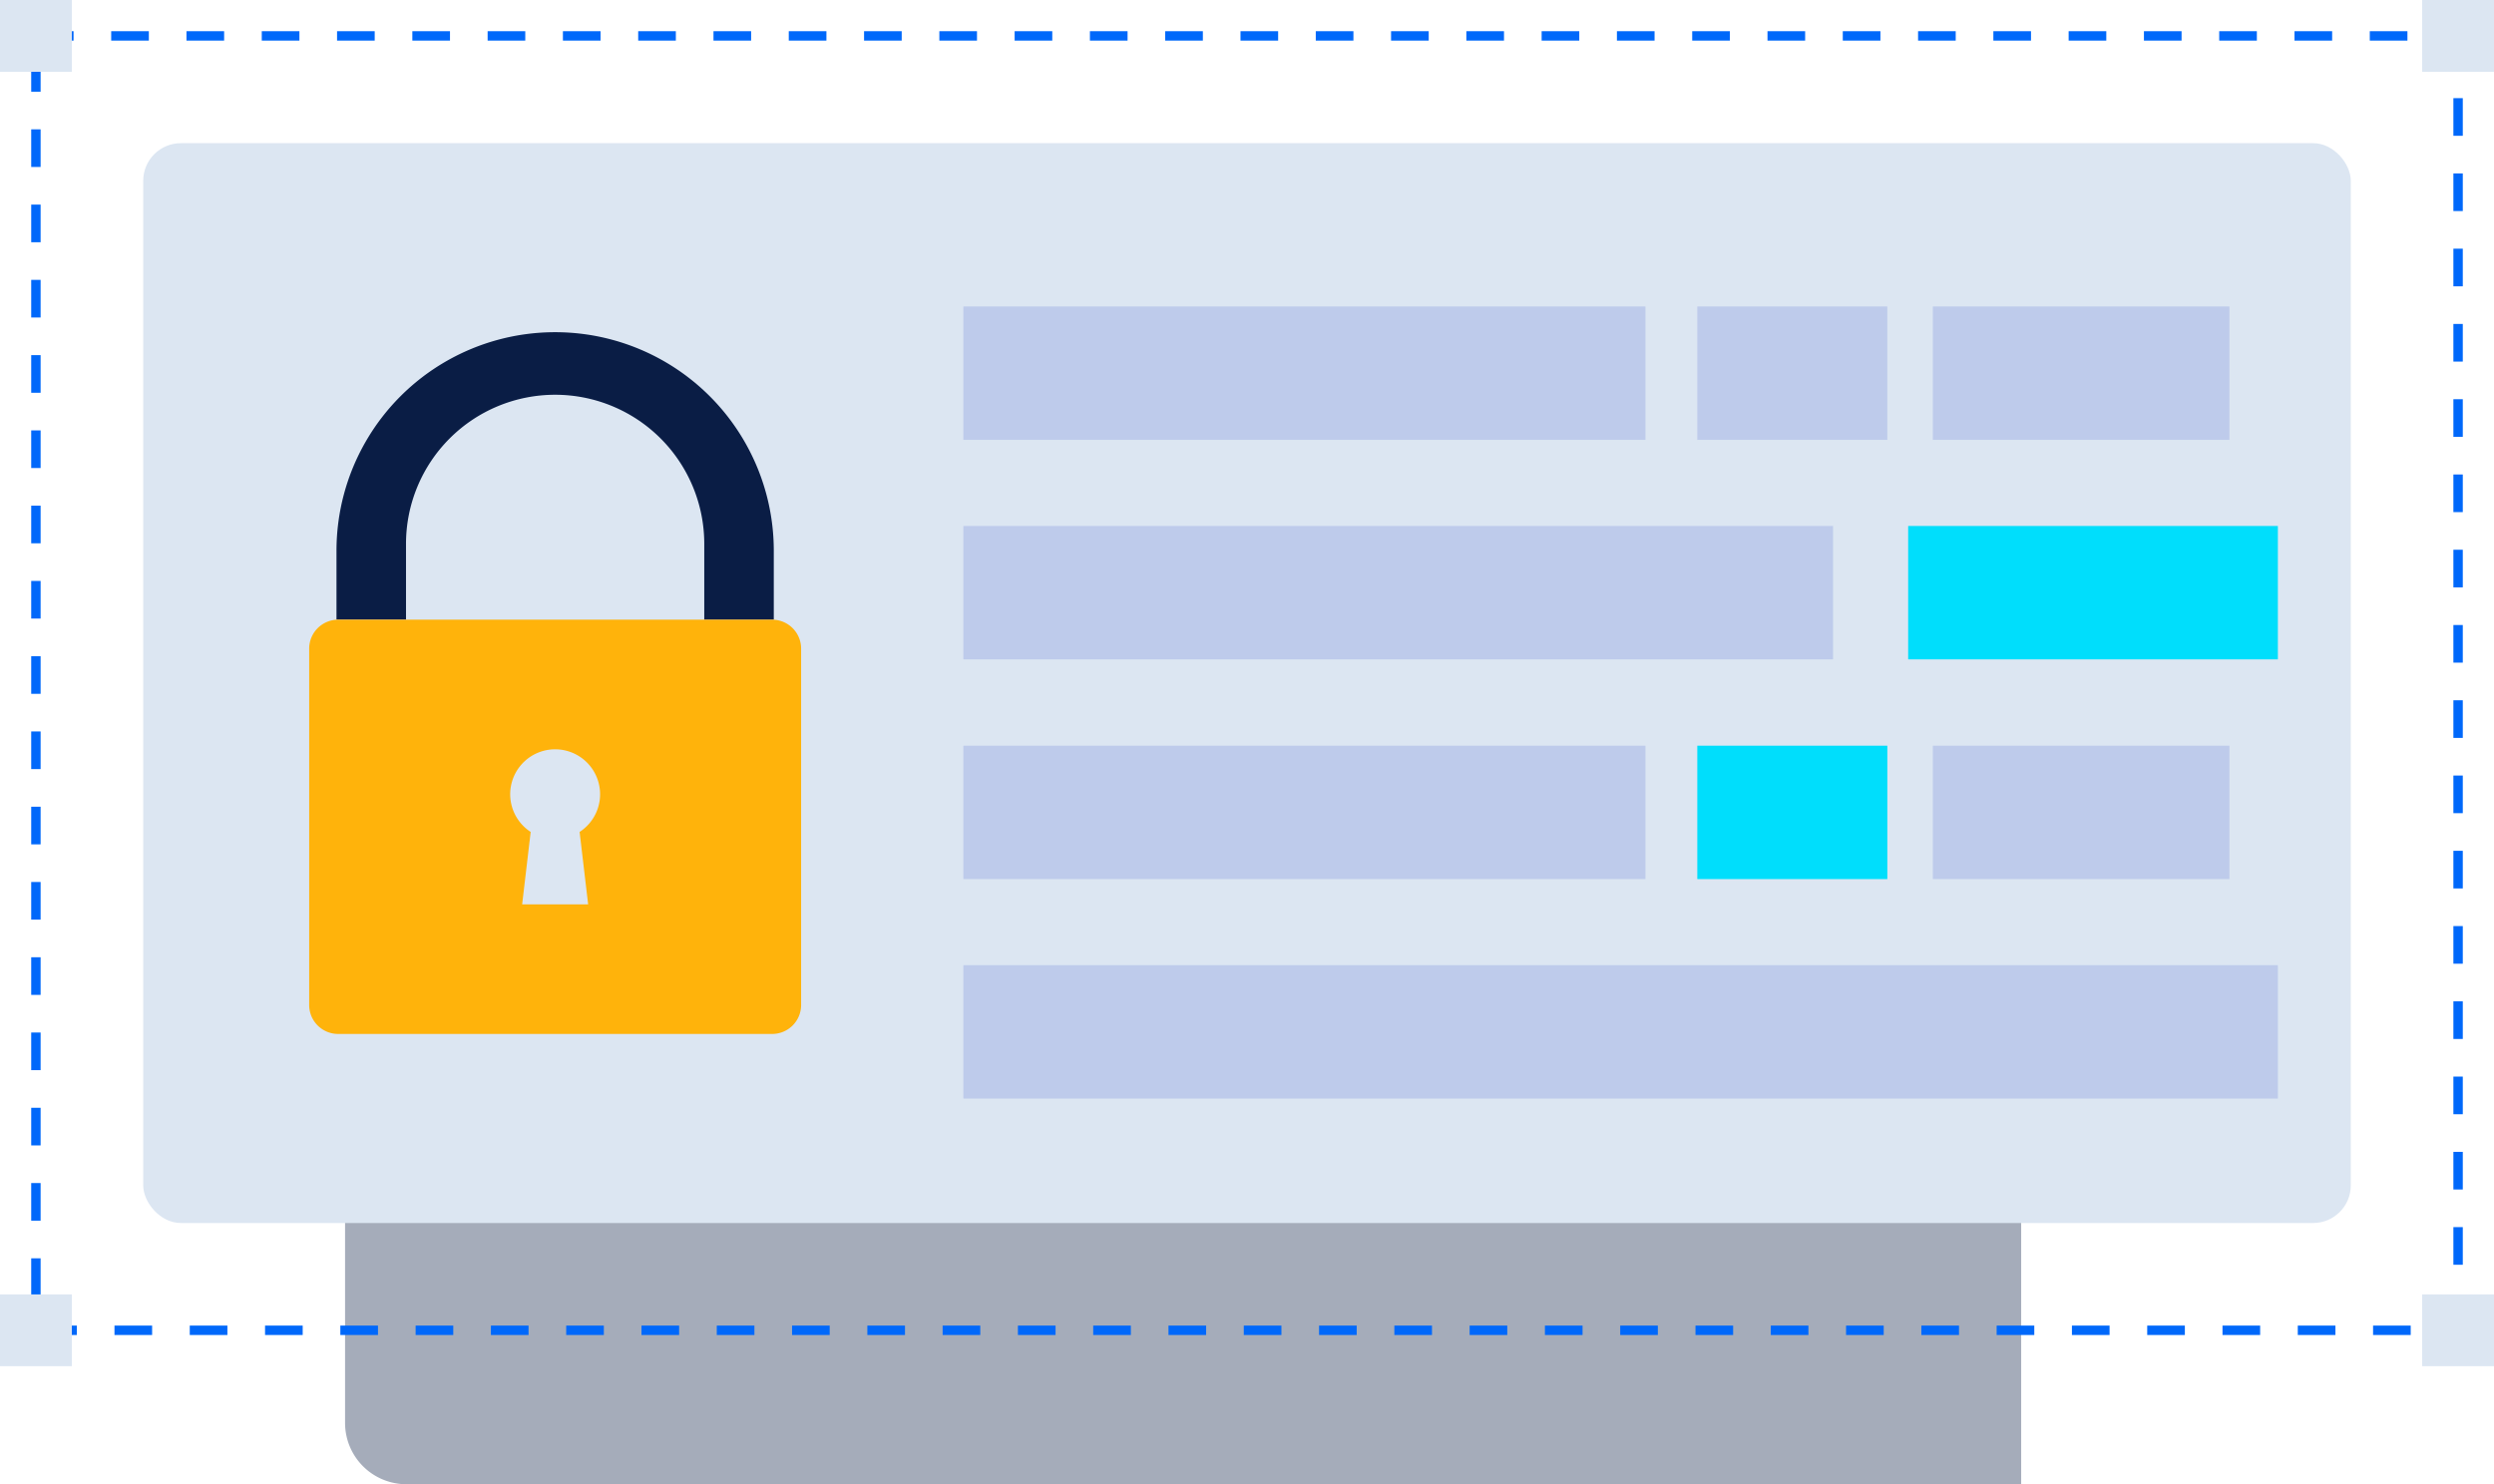<svg id="Grupo_113643" data-name="Grupo 113643" xmlns="http://www.w3.org/2000/svg" width="176.897" height="105.304" viewBox="0 0 176.897 105.304">
  <path id="Trazado_117168" data-name="Trazado 117168" d="M1406.066,512.769H1291.531a4.349,4.349,0,0,0-4.35,4.35v67.915a4.349,4.349,0,0,0,4.35,4.35h114.535Z" transform="translate(-1262.706 -484.079)" fill="#a5acba" style="mix-blend-mode: multiply;isolation: isolate"/>
  <g id="Grupo_112241" data-name="Grupo 112241" transform="translate(0 0)">
    <g id="Grupo_112234" data-name="Grupo 112234">
      <rect id="Rectángulo_40852" data-name="Rectángulo 40852" width="171.803" height="91.837" transform="translate(2.547 2.547)" fill="none" stroke="#0068fa" stroke-miterlimit="10" stroke-width="0.667" stroke-dasharray="2.67 2.67"/>
      <g id="Grupo_112233" data-name="Grupo 112233">
        <g id="Grupo_112231" data-name="Grupo 112231">
          <rect id="Rectángulo_40853" data-name="Rectángulo 40853" width="5.094" height="5.094" transform="translate(171.803)" fill="#dce6f2"/>
          <rect id="Rectángulo_40854" data-name="Rectángulo 40854" width="5.094" height="5.094" fill="#dce6f2"/>
        </g>
        <g id="Grupo_112232" data-name="Grupo 112232" transform="translate(0 91.837)">
          <rect id="Rectángulo_40855" data-name="Rectángulo 40855" width="5.094" height="5.094" transform="translate(171.803)" fill="#dce6f2"/>
          <rect id="Rectángulo_40856" data-name="Rectángulo 40856" width="5.094" height="5.094" fill="#dce6f2"/>
        </g>
      </g>
    </g>
    <g id="Grupo_112240" data-name="Grupo 112240" transform="translate(10.159 10.158)">
      <rect id="Rectángulo_40857" data-name="Rectángulo 40857" width="156.58" height="76.614" rx="2.67" fill="#dce6f2"/>
      <g id="Grupo_112239" data-name="Grupo 112239" transform="translate(11.77 11.587)">
        <g id="Grupo_112237" data-name="Grupo 112237" transform="translate(46.403)">
          <g id="Grupo_112235" data-name="Grupo 112235">
            <rect id="Rectángulo_40858" data-name="Rectángulo 40858" width="48.378" height="9.464" transform="translate(0 0)" fill="#becbeb"/>
            <rect id="Rectángulo_40859" data-name="Rectángulo 40859" width="61.685" height="9.464" transform="translate(0 15.573)" fill="#becbeb"/>
            <rect id="Rectángulo_40860" data-name="Rectángulo 40860" width="26.222" height="9.464" transform="translate(67.013 15.573)" fill="#00defc"/>
            <rect id="Rectángulo_40861" data-name="Rectángulo 40861" width="13.478" height="9.464" transform="translate(65.534 9.464) rotate(180)" fill="#becbeb"/>
            <rect id="Rectángulo_40862" data-name="Rectángulo 40862" width="21.037" height="9.464" transform="translate(89.799 9.464) rotate(180)" fill="#becbeb"/>
          </g>
          <g id="Grupo_112236" data-name="Grupo 112236" transform="translate(0 31.162)">
            <rect id="Rectángulo_40863" data-name="Rectángulo 40863" width="48.378" height="9.464" fill="#becbeb"/>
            <rect id="Rectángulo_40864" data-name="Rectángulo 40864" width="93.235" height="9.464" transform="translate(0 15.573)" fill="#becbeb"/>
            <rect id="Rectángulo_40865" data-name="Rectángulo 40865" width="13.478" height="9.464" transform="translate(65.534 9.464) rotate(180)" fill="#00defc"/>
            <rect id="Rectángulo_40866" data-name="Rectángulo 40866" width="21.037" height="9.464" transform="translate(89.799 9.464) rotate(180)" fill="#becbeb"/>
          </g>
        </g>
        <g id="Grupo_112238" data-name="Grupo 112238" transform="translate(0 1.824)">
          <path id="Trazado_117169" data-name="Trazado 117169" d="M1302.316,509.626h0a15.508,15.508,0,0,0-15.508,15.509v4.889h4.931v-5.382a10.577,10.577,0,0,1,10.577-10.577h0a10.578,10.578,0,0,1,10.578,10.577v5.382h4.931v-4.889A15.509,15.509,0,0,0,1302.316,509.626Z" transform="translate(-1284.87 -509.626)" fill="#0a1d45"/>
          <path id="Trazado_117170" data-name="Trazado 117170" d="M1318.458,522.147h-30.785a2.054,2.054,0,0,0-2.054,2.054v25.284a2.054,2.054,0,0,0,2.054,2.054h30.785a2.054,2.054,0,0,0,2.054-2.054V524.2A2.054,2.054,0,0,0,1318.458,522.147Zm-13.052,20.2h-4.682l.606-5.14a3.188,3.188,0,1,1,3.47,0Z" transform="translate(-1285.618 -501.75)" fill="#ffb30b"/>
        </g>
      </g>
    </g>
  </g>
</svg>
